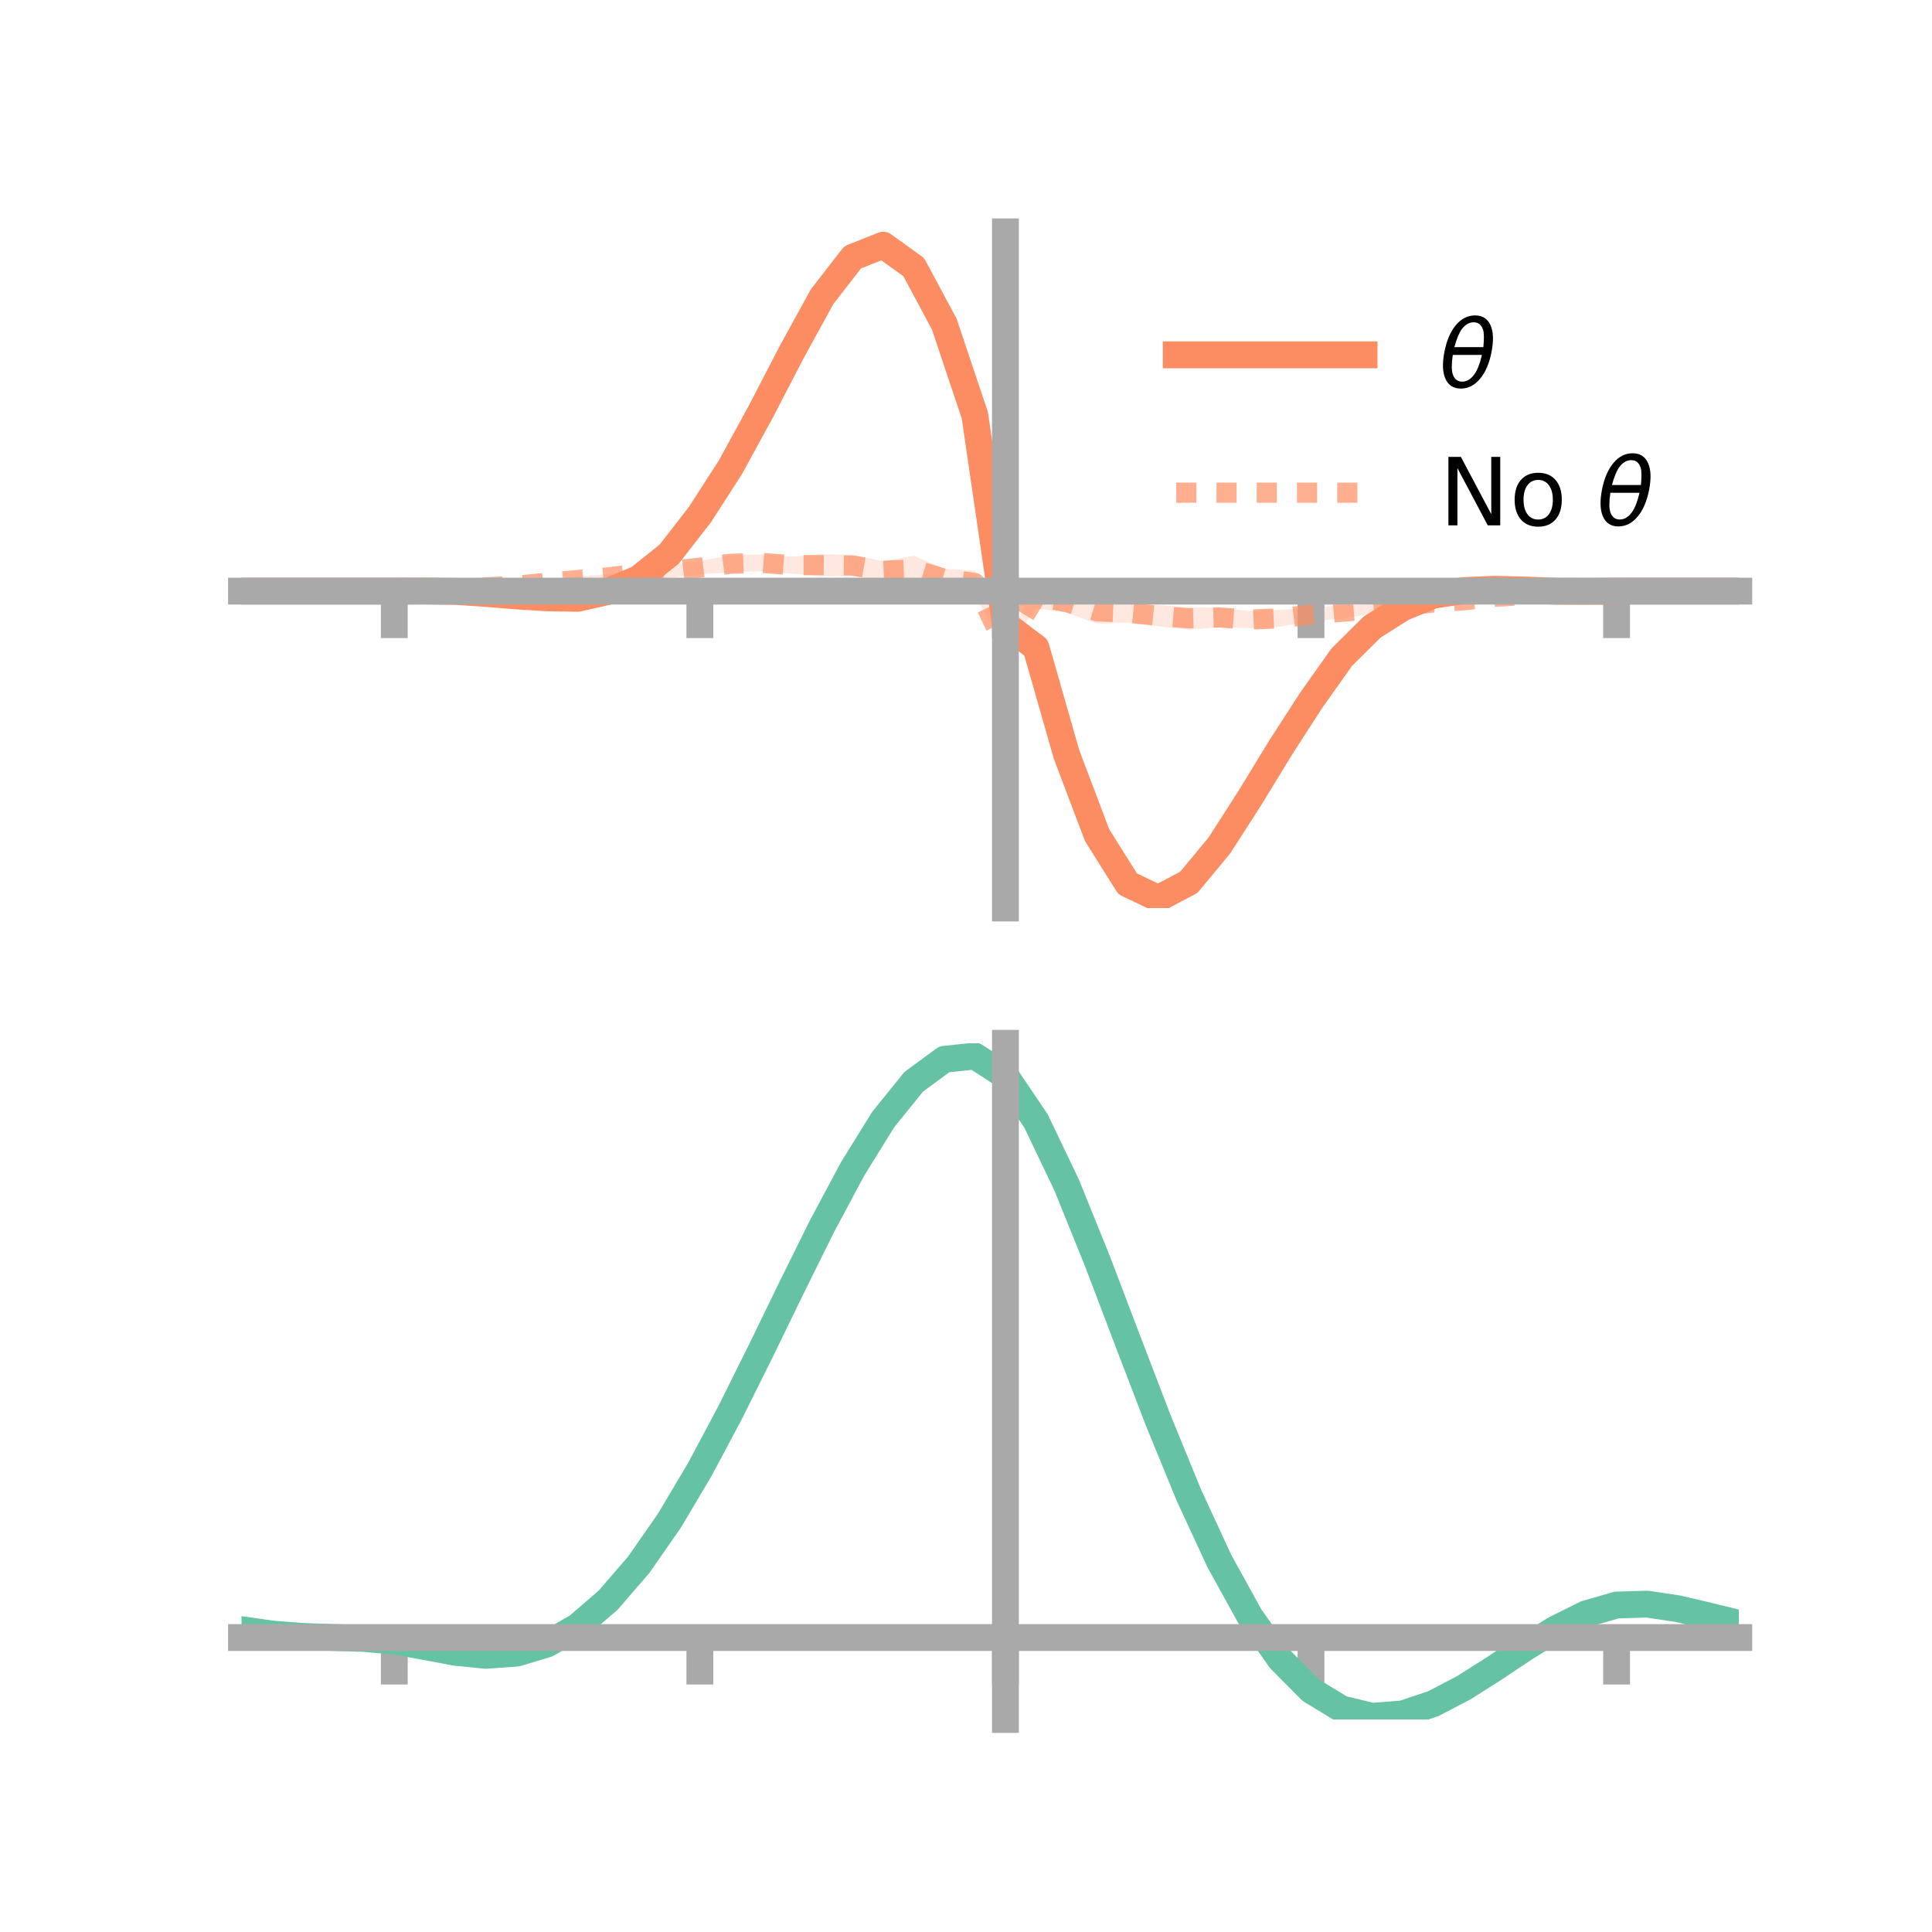 <?xml version="1.0" encoding="utf-8" standalone="no"?>
<!DOCTYPE svg PUBLIC "-//W3C//DTD SVG 1.1//EN"
  "http://www.w3.org/Graphics/SVG/1.1/DTD/svg11.dtd">
<!-- Created with matplotlib (https://matplotlib.org/) -->
<svg height="144pt" version="1.1" viewBox="0 0 144 144" width="144pt" xmlns="http://www.w3.org/2000/svg" xmlns:xlink="http://www.w3.org/1999/xlink">
 <defs>
  <style type="text/css">*{stroke-linecap:butt;stroke-linejoin:round;}</style>
 </defs>
 <g id="figure_1">
  <g id="patch_1">
   <path d="M 0 144 
L 144 144 
L 144 0 
L 0 0 
z
" style="fill:none;"/>
  </g>
  <g id="axes_1">
   <g id="patch_2">
    <path d="M 18 67.68 
L 129.6 67.68 
L 129.6 17.28 
L 18 17.28 
z
" style="fill:none;"/>
   </g>
   <g id="PolyCollection_1">
    <path clip-path="url(#p23359e2494)" d="M 18 44.059 
L 18 44.059 
L 20.278 44.059 
L 22.555 44.059 
L 24.833 44.059 
L 27.11 44.059 
L 29.388 44.059 
L 31.665 44.033 
L 33.943 44.026 
L 36.22 44.14 
L 38.498 44.296 
L 40.776 44.374 
L 43.053 44.377 
L 45.331 43.776 
L 47.608 42.779 
L 49.886 40.798 
L 52.163 37.878 
L 54.441 34.261 
L 56.718 30.153 
L 58.996 25.635 
L 61.273 21.336 
L 63.551 18.381 
L 65.829 17.28 
L 68.106 18.819 
L 70.384 23.23 
L 72.661 30.064 
L 74.939 46.338 
L 77.216 47.413 
L 79.494 55.357 
L 81.771 61.265 
L 84.049 64.99 
L 86.327 66.252 
L 88.604 65.023 
L 90.882 62.376 
L 93.159 58.981 
L 95.437 55.18 
L 97.714 51.78 
L 99.992 48.507 
L 102.269 46.418 
L 104.547 44.962 
L 106.824 44.125 
L 109.102 43.806 
L 111.38 43.778 
L 113.657 43.868 
L 115.935 44.004 
L 118.212 44.055 
L 120.49 44.06 
L 122.767 44.059 
L 125.045 44.059 
L 127.322 44.059 
L 129.6 44.059 
L 129.6 44.059 
L 129.6 44.059 
L 127.322 44.059 
L 125.045 44.059 
L 122.767 44.059 
L 120.49 44.061 
L 118.212 44.096 
L 115.935 44.127 
L 113.657 44.08 
L 111.38 44.065 
L 109.102 44.232 
L 106.824 44.603 
L 104.547 45.633 
L 102.269 47.06 
L 99.992 49.491 
L 97.714 52.651 
L 95.437 56.311 
L 93.159 59.971 
L 90.882 63.666 
L 88.604 66.511 
L 86.327 67.68 
L 84.049 66.763 
L 81.771 63.232 
L 79.494 57.11 
L 77.216 49.122 
L 74.939 46.766 
L 72.661 31.862 
L 70.384 25.101 
L 68.106 21.005 
L 65.829 19.266 
L 63.551 19.98 
L 61.273 22.891 
L 58.996 26.893 
L 56.718 31.167 
L 54.441 35.394 
L 52.163 38.846 
L 49.886 41.788 
L 47.608 43.461 
L 45.331 44.388 
L 43.053 44.814 
L 40.776 44.751 
L 38.498 44.54 
L 36.22 44.325 
L 33.943 44.137 
L 31.665 44.067 
L 29.388 44.059 
L 27.11 44.059 
L 24.833 44.059 
L 22.555 44.059 
L 20.278 44.059 
L 18 44.059 
z
" style="fill:#fc8d62;fill-opacity:0.2;"/>
   </g>
   <g id="PolyCollection_2">
    <path clip-path="url(#p23359e2494)" d="M 18 44.059 
L 18 44.059 
L 20.278 44.059 
L 22.555 44.059 
L 24.833 44.059 
L 27.11 44.059 
L 29.388 44.059 
L 31.665 44.015 
L 33.943 43.898 
L 36.22 43.683 
L 38.498 43.492 
L 40.776 43.233 
L 43.053 42.952 
L 45.331 42.801 
L 47.608 42.462 
L 49.886 42.057 
L 52.163 41.806 
L 54.441 41.403 
L 56.718 41.321 
L 58.996 41.494 
L 61.273 41.296 
L 63.551 41.363 
L 65.829 41.825 
L 68.106 41.422 
L 70.384 42.395 
L 72.661 42.532 
L 74.939 47.954 
L 77.216 43.549 
L 79.494 44.091 
L 81.771 44.638 
L 84.049 44.923 
L 86.327 45.102 
L 88.604 45.249 
L 90.882 45.308 
L 93.159 45.538 
L 95.437 45.456 
L 97.714 45.295 
L 99.992 45.114 
L 102.269 45.065 
L 104.547 44.845 
L 106.824 44.629 
L 109.102 44.554 
L 111.38 44.307 
L 113.657 44.25 
L 115.935 44.133 
L 118.212 44.072 
L 120.49 44.06 
L 122.767 44.059 
L 125.045 44.059 
L 127.322 44.059 
L 129.6 44.059 
L 129.6 44.059 
L 129.6 44.059 
L 127.322 44.059 
L 125.045 44.059 
L 122.767 44.059 
L 120.49 44.061 
L 118.212 44.114 
L 115.935 44.237 
L 113.657 44.453 
L 111.38 44.663 
L 109.102 44.935 
L 106.824 45.185 
L 104.547 45.445 
L 102.269 45.766 
L 99.992 46.091 
L 97.714 46.318 
L 95.437 46.711 
L 93.159 46.828 
L 90.882 46.737 
L 88.604 46.928 
L 86.327 46.689 
L 84.049 46.403 
L 81.771 46.488 
L 79.494 45.661 
L 77.216 45.344 
L 74.939 48.487 
L 72.661 44.381 
L 70.384 43.88 
L 68.106 43.474 
L 65.829 43.263 
L 63.551 42.94 
L 61.273 42.947 
L 58.996 42.752 
L 56.718 42.583 
L 54.441 42.642 
L 52.163 42.807 
L 49.886 43.081 
L 47.608 43.061 
L 45.331 43.267 
L 43.053 43.511 
L 40.776 43.64 
L 38.498 43.815 
L 36.22 43.879 
L 33.943 44.012 
L 31.665 44.053 
L 29.388 44.059 
L 27.11 44.059 
L 24.833 44.059 
L 22.555 44.059 
L 20.278 44.059 
L 18 44.059 
z
" style="fill:#fc8d62;fill-opacity:0.2;"/>
   </g>
   <g id="matplotlib.axis_1">
    <g id="xtick_1">
     <g id="line2d_1">
      <defs>
       <path d="M 0 0 
L 0 3.5 
" id="mfd202089d5" style="stroke:#a9a9a9;stroke-width:2;"/>
      </defs>
      <g>
       <use style="fill:#a9a9a9;stroke:#a9a9a9;stroke-width:2;" x="29.388" xlink:href="#mfd202089d5" y="44.059"/>
      </g>
     </g>
    </g>
    <g id="xtick_2">
     <g id="line2d_2">
      <g>
       <use style="fill:#a9a9a9;stroke:#a9a9a9;stroke-width:2;" x="52.163" xlink:href="#mfd202089d5" y="44.059"/>
      </g>
     </g>
    </g>
    <g id="xtick_3">
     <g id="line2d_3">
      <g>
       <use style="fill:#a9a9a9;stroke:#a9a9a9;stroke-width:2;" x="74.939" xlink:href="#mfd202089d5" y="44.059"/>
      </g>
     </g>
    </g>
    <g id="xtick_4">
     <g id="line2d_4">
      <g>
       <use style="fill:#a9a9a9;stroke:#a9a9a9;stroke-width:2;" x="97.714" xlink:href="#mfd202089d5" y="44.059"/>
      </g>
     </g>
    </g>
    <g id="xtick_5">
     <g id="line2d_5">
      <g>
       <use style="fill:#a9a9a9;stroke:#a9a9a9;stroke-width:2;" x="120.49" xlink:href="#mfd202089d5" y="44.059"/>
      </g>
     </g>
    </g>
   </g>
   <g id="matplotlib.axis_2"/>
   <g id="line2d_6">
    <path clip-path="url(#p23359e2494)" d="M 18 44.059 
L 20.278 44.059 
L 22.555 44.059 
L 24.833 44.059 
L 27.11 44.059 
L 29.388 44.059 
L 31.665 44.05 
L 33.943 44.082 
L 36.22 44.232 
L 38.498 44.418 
L 40.776 44.562 
L 43.053 44.596 
L 45.331 44.082 
L 47.608 43.12 
L 49.886 41.293 
L 52.163 38.362 
L 54.441 34.828 
L 56.718 30.66 
L 58.996 26.264 
L 61.273 22.114 
L 63.551 19.181 
L 65.829 18.273 
L 68.106 19.912 
L 70.384 24.165 
L 72.661 30.963 
L 74.939 46.552 
L 77.216 48.267 
L 79.494 56.234 
L 81.771 62.249 
L 84.049 65.877 
L 86.327 66.966 
L 88.604 65.767 
L 90.882 63.021 
L 93.159 59.476 
L 95.437 55.746 
L 97.714 52.216 
L 99.992 48.999 
L 102.269 46.739 
L 104.547 45.298 
L 106.824 44.364 
L 109.102 44.019 
L 111.38 43.921 
L 113.657 43.974 
L 115.935 44.066 
L 118.212 44.076 
L 120.49 44.06 
L 122.767 44.059 
L 125.045 44.059 
L 127.322 44.059 
L 129.6 44.059 
" style="fill:none;stroke:#fc8d62;stroke-linecap:square;stroke-width:2;"/>
   </g>
   <g id="line2d_7">
    <path clip-path="url(#p23359e2494)" d="M 18 44.059 
L 20.278 44.059 
L 22.555 44.059 
L 24.833 44.059 
L 27.11 44.059 
L 29.388 44.059 
L 31.665 44.034 
L 33.943 43.955 
L 36.22 43.781 
L 38.498 43.653 
L 40.776 43.436 
L 43.053 43.231 
L 45.331 43.034 
L 47.608 42.761 
L 49.886 42.569 
L 52.163 42.307 
L 54.441 42.023 
L 56.718 41.952 
L 58.996 42.123 
L 61.273 42.122 
L 63.551 42.151 
L 65.829 42.544 
L 68.106 42.448 
L 70.384 43.138 
L 72.661 43.457 
L 74.939 48.22 
L 77.216 44.447 
L 79.494 44.876 
L 81.771 45.563 
L 84.049 45.663 
L 86.327 45.895 
L 88.604 46.088 
L 90.882 46.022 
L 93.159 46.183 
L 95.437 46.083 
L 97.714 45.806 
L 99.992 45.603 
L 102.269 45.416 
L 104.547 45.145 
L 106.824 44.907 
L 109.102 44.744 
L 111.38 44.485 
L 113.657 44.352 
L 115.935 44.185 
L 118.212 44.093 
L 120.49 44.06 
L 122.767 44.059 
L 125.045 44.059 
L 127.322 44.059 
L 129.6 44.059 
" style="fill:none;stroke:#fc8d62;stroke-dasharray:1.5,1.5;stroke-dashoffset:0;stroke-opacity:0.7;stroke-width:1.5;"/>
   </g>
   <g id="patch_3">
    <path d="M 74.939 67.68 
L 74.939 17.28 
" style="fill:none;stroke:#a9a9a9;stroke-linecap:square;stroke-linejoin:miter;stroke-width:2;"/>
   </g>
   <g id="patch_4">
    <path d="M 129.6 67.68 
L 129.6 17.28 
" style="fill:none;"/>
   </g>
   <g id="patch_5">
    <path d="M 18 44.059 
L 129.6 44.059 
" style="fill:none;stroke:#a9a9a9;stroke-linecap:square;stroke-linejoin:miter;stroke-width:2;"/>
   </g>
   <g id="patch_6">
    <path d="M 18 17.28 
L 129.6 17.28 
" style="fill:none;"/>
   </g>
   <g id="legend_1">
    <g id="line2d_8">
     <path d="M 87.67 26.449 
L 101.67 26.449 
" style="fill:none;stroke:#fc8d62;stroke-linecap:square;stroke-width:2;"/>
    </g>
    <g id="line2d_9"/>
    <g id="text_1">
     <!-- $\theta$ -->
     <g transform="translate(107.27 28.899)scale(0.07 -0.07)">
      <defs>
       <path d="M 45.516 34.672 
L 14.453 34.672 
Q 12.359 20.062 14.5 13.875 
Q 17.188 6.25 24.469 6.25 
Q 31.781 6.25 37.359 13.922 
Q 42.234 20.656 45.516 34.672 
z
M 47.016 42.969 
Q 48.344 56.844 46.625 61.719 
Q 43.953 69.438 36.766 69.438 
Q 29.297 69.438 23.828 61.812 
Q 19.531 55.672 16.156 42.969 
z
M 38.188 76.766 
Q 49.906 76.766 54.594 66.406 
Q 59.281 56.109 55.719 37.844 
Q 52.203 19.625 43.453 9.281 
Q 34.766 -1.125 23.047 -1.125 
Q 11.281 -1.125 6.641 9.281 
Q 2 19.625 5.516 37.844 
Q 9.078 56.109 17.719 66.406 
Q 26.422 76.766 38.188 76.766 
z
" id="DejaVuSans-Oblique-952"/>
      </defs>
      <use transform="translate(0 0.234)" xlink:href="#DejaVuSans-Oblique-952"/>
     </g>
    </g>
    <g id="line2d_10">
     <path d="M 87.67 36.724 
L 101.67 36.724 
" style="fill:none;stroke:#fc8d62;stroke-dasharray:1.5,1.5;stroke-dashoffset:0;stroke-opacity:0.7;stroke-width:1.5;"/>
    </g>
    <g id="line2d_11"/>
    <g id="text_2">
     <!-- No $\theta$ -->
     <g transform="translate(107.27 39.174)scale(0.07 -0.07)">
      <defs>
       <path d="M 9.812 72.906 
L 23.094 72.906 
L 55.422 11.922 
L 55.422 72.906 
L 64.984 72.906 
L 64.984 0 
L 51.703 0 
L 19.391 60.984 
L 19.391 0 
L 9.812 0 
z
" id="DejaVuSans-78"/>
       <path d="M 30.609 48.391 
Q 23.391 48.391 19.188 42.75 
Q 14.984 37.109 14.984 27.297 
Q 14.984 17.484 19.156 11.844 
Q 23.344 6.203 30.609 6.203 
Q 37.797 6.203 41.984 11.859 
Q 46.188 17.531 46.188 27.297 
Q 46.188 37.016 41.984 42.703 
Q 37.797 48.391 30.609 48.391 
z
M 30.609 56 
Q 42.328 56 49.016 48.375 
Q 55.719 40.766 55.719 27.297 
Q 55.719 13.875 49.016 6.219 
Q 42.328 -1.422 30.609 -1.422 
Q 18.844 -1.422 12.172 6.219 
Q 5.516 13.875 5.516 27.297 
Q 5.516 40.766 12.172 48.375 
Q 18.844 56 30.609 56 
z
" id="DejaVuSans-111"/>
       <path id="DejaVuSans-32"/>
      </defs>
      <use transform="translate(0 0.234)" xlink:href="#DejaVuSans-78"/>
      <use transform="translate(74.805 0.234)" xlink:href="#DejaVuSans-111"/>
      <use transform="translate(135.986 0.234)" xlink:href="#DejaVuSans-32"/>
      <use transform="translate(167.773 0.234)" xlink:href="#DejaVuSans-Oblique-952"/>
     </g>
    </g>
   </g>
  </g>
  <g id="axes_2">
   <g id="patch_7">
    <path d="M 18 128.16 
L 129.6 128.16 
L 129.6 77.76 
L 18 77.76 
z
" style="fill:none;"/>
   </g>
   <g id="PolyCollection_3">
    <path clip-path="url(#p86de36a103)" d="M 18 121.514 
L 18 121.421 
L 20.278 121.753 
L 22.555 121.931 
L 24.833 122.007 
L 27.11 122.078 
L 29.388 122.278 
L 31.665 122.686 
L 33.943 123.107 
L 36.22 123.321 
L 38.498 123.152 
L 40.776 122.461 
L 43.053 121.143 
L 45.331 119.139 
L 47.608 116.441 
L 49.886 113.089 
L 52.163 109.165 
L 54.441 104.788 
L 56.718 100.111 
L 58.996 95.322 
L 61.273 90.636 
L 63.551 86.294 
L 65.829 82.556 
L 68.106 79.696 
L 70.384 78 
L 72.661 77.76 
L 74.939 79.254 
L 77.216 82.663 
L 79.494 87.493 
L 81.771 93.194 
L 84.049 99.271 
L 86.327 105.302 
L 88.604 110.948 
L 90.882 115.954 
L 93.159 120.143 
L 95.437 123.412 
L 97.714 125.731 
L 99.992 127.128 
L 102.269 127.684 
L 104.547 127.517 
L 106.824 126.77 
L 109.102 125.604 
L 111.38 124.188 
L 113.657 122.698 
L 115.935 121.308 
L 118.212 120.195 
L 120.49 119.542 
L 122.767 119.474 
L 125.045 119.82 
L 127.322 120.365 
L 129.6 120.938 
L 129.6 121.054 
L 129.6 121.054 
L 127.322 120.507 
L 125.045 119.984 
L 122.767 119.65 
L 120.49 119.72 
L 118.212 120.377 
L 115.935 121.519 
L 113.657 122.961 
L 111.38 124.513 
L 109.102 125.986 
L 106.824 127.198 
L 104.547 127.975 
L 102.269 128.16 
L 99.992 127.618 
L 97.714 126.247 
L 95.437 123.982 
L 93.159 120.804 
L 90.882 116.744 
L 88.604 111.896 
L 86.327 106.424 
L 84.049 100.574 
L 81.771 94.671 
L 79.494 89.126 
L 77.216 84.426 
L 74.939 81.109 
L 72.661 79.664 
L 70.384 79.907 
L 68.106 81.559 
L 65.829 84.332 
L 63.551 87.945 
L 61.273 92.129 
L 58.996 96.633 
L 56.718 101.224 
L 54.441 105.698 
L 52.163 109.877 
L 49.886 113.618 
L 47.608 116.813 
L 45.331 119.391 
L 43.053 121.321 
L 40.776 122.606 
L 38.498 123.284 
L 36.22 123.437 
L 33.943 123.2 
L 31.665 122.762 
L 29.388 122.354 
L 27.11 122.159 
L 24.833 122.087 
L 22.555 122.008 
L 20.278 121.832 
L 18 121.514 
z
" style="fill:#66c2a5;fill-opacity:0.2;"/>
   </g>
   <g id="matplotlib.axis_3">
    <g id="xtick_6">
     <g id="line2d_12">
      <g>
       <use style="fill:#a9a9a9;stroke:#a9a9a9;stroke-width:2;" x="29.388" xlink:href="#mfd202089d5" y="122.052"/>
      </g>
     </g>
    </g>
    <g id="xtick_7">
     <g id="line2d_13">
      <g>
       <use style="fill:#a9a9a9;stroke:#a9a9a9;stroke-width:2;" x="52.163" xlink:href="#mfd202089d5" y="122.052"/>
      </g>
     </g>
    </g>
    <g id="xtick_8">
     <g id="line2d_14">
      <g>
       <use style="fill:#a9a9a9;stroke:#a9a9a9;stroke-width:2;" x="74.939" xlink:href="#mfd202089d5" y="122.052"/>
      </g>
     </g>
    </g>
    <g id="xtick_9">
     <g id="line2d_15">
      <g>
       <use style="fill:#a9a9a9;stroke:#a9a9a9;stroke-width:2;" x="97.714" xlink:href="#mfd202089d5" y="122.052"/>
      </g>
     </g>
    </g>
    <g id="xtick_10">
     <g id="line2d_16">
      <g>
       <use style="fill:#a9a9a9;stroke:#a9a9a9;stroke-width:2;" x="120.49" xlink:href="#mfd202089d5" y="122.052"/>
      </g>
     </g>
    </g>
   </g>
   <g id="matplotlib.axis_4"/>
   <g id="line2d_17">
    <path clip-path="url(#p86de36a103)" d="M 18 121.467 
L 20.278 121.793 
L 22.555 121.97 
L 24.833 122.047 
L 27.11 122.119 
L 29.388 122.316 
L 31.665 122.724 
L 33.943 123.153 
L 36.22 123.379 
L 38.498 123.218 
L 40.776 122.534 
L 43.053 121.232 
L 45.331 119.265 
L 47.608 116.627 
L 49.886 113.354 
L 52.163 109.521 
L 54.441 105.243 
L 56.718 100.668 
L 58.996 95.977 
L 61.273 91.383 
L 63.551 87.12 
L 65.829 83.444 
L 68.106 80.628 
L 70.384 78.954 
L 72.661 78.712 
L 74.939 80.181 
L 77.216 83.545 
L 79.494 88.309 
L 81.771 93.933 
L 84.049 99.922 
L 86.327 105.863 
L 88.604 111.422 
L 90.882 116.349 
L 93.159 120.473 
L 95.437 123.697 
L 97.714 125.989 
L 99.992 127.373 
L 102.269 127.922 
L 104.547 127.746 
L 106.824 126.984 
L 109.102 125.795 
L 111.38 124.351 
L 113.657 122.83 
L 115.935 121.414 
L 118.212 120.286 
L 120.49 119.631 
L 122.767 119.562 
L 125.045 119.902 
L 127.322 120.436 
L 129.6 120.996 
" style="fill:none;stroke:#66c2a5;stroke-linecap:square;stroke-width:2;"/>
   </g>
   <g id="patch_8">
    <path d="M 74.939 128.16 
L 74.939 77.76 
" style="fill:none;stroke:#a9a9a9;stroke-linecap:square;stroke-linejoin:miter;stroke-width:2;"/>
   </g>
   <g id="patch_9">
    <path d="M 129.6 128.16 
L 129.6 77.76 
" style="fill:none;"/>
   </g>
   <g id="patch_10">
    <path d="M 18 122.052 
L 129.6 122.052 
" style="fill:none;stroke:#a9a9a9;stroke-linecap:square;stroke-linejoin:miter;stroke-width:2;"/>
   </g>
   <g id="patch_11">
    <path d="M 18 77.76 
L 129.6 77.76 
" style="fill:none;"/>
   </g>
  </g>
 </g>
 <defs>
  <clipPath id="p23359e2494">
   <rect height="50.4" width="111.6" x="18" y="17.28"/>
  </clipPath>
  <clipPath id="p86de36a103">
   <rect height="50.4" width="111.6" x="18" y="77.76"/>
  </clipPath>
 </defs>
</svg>
